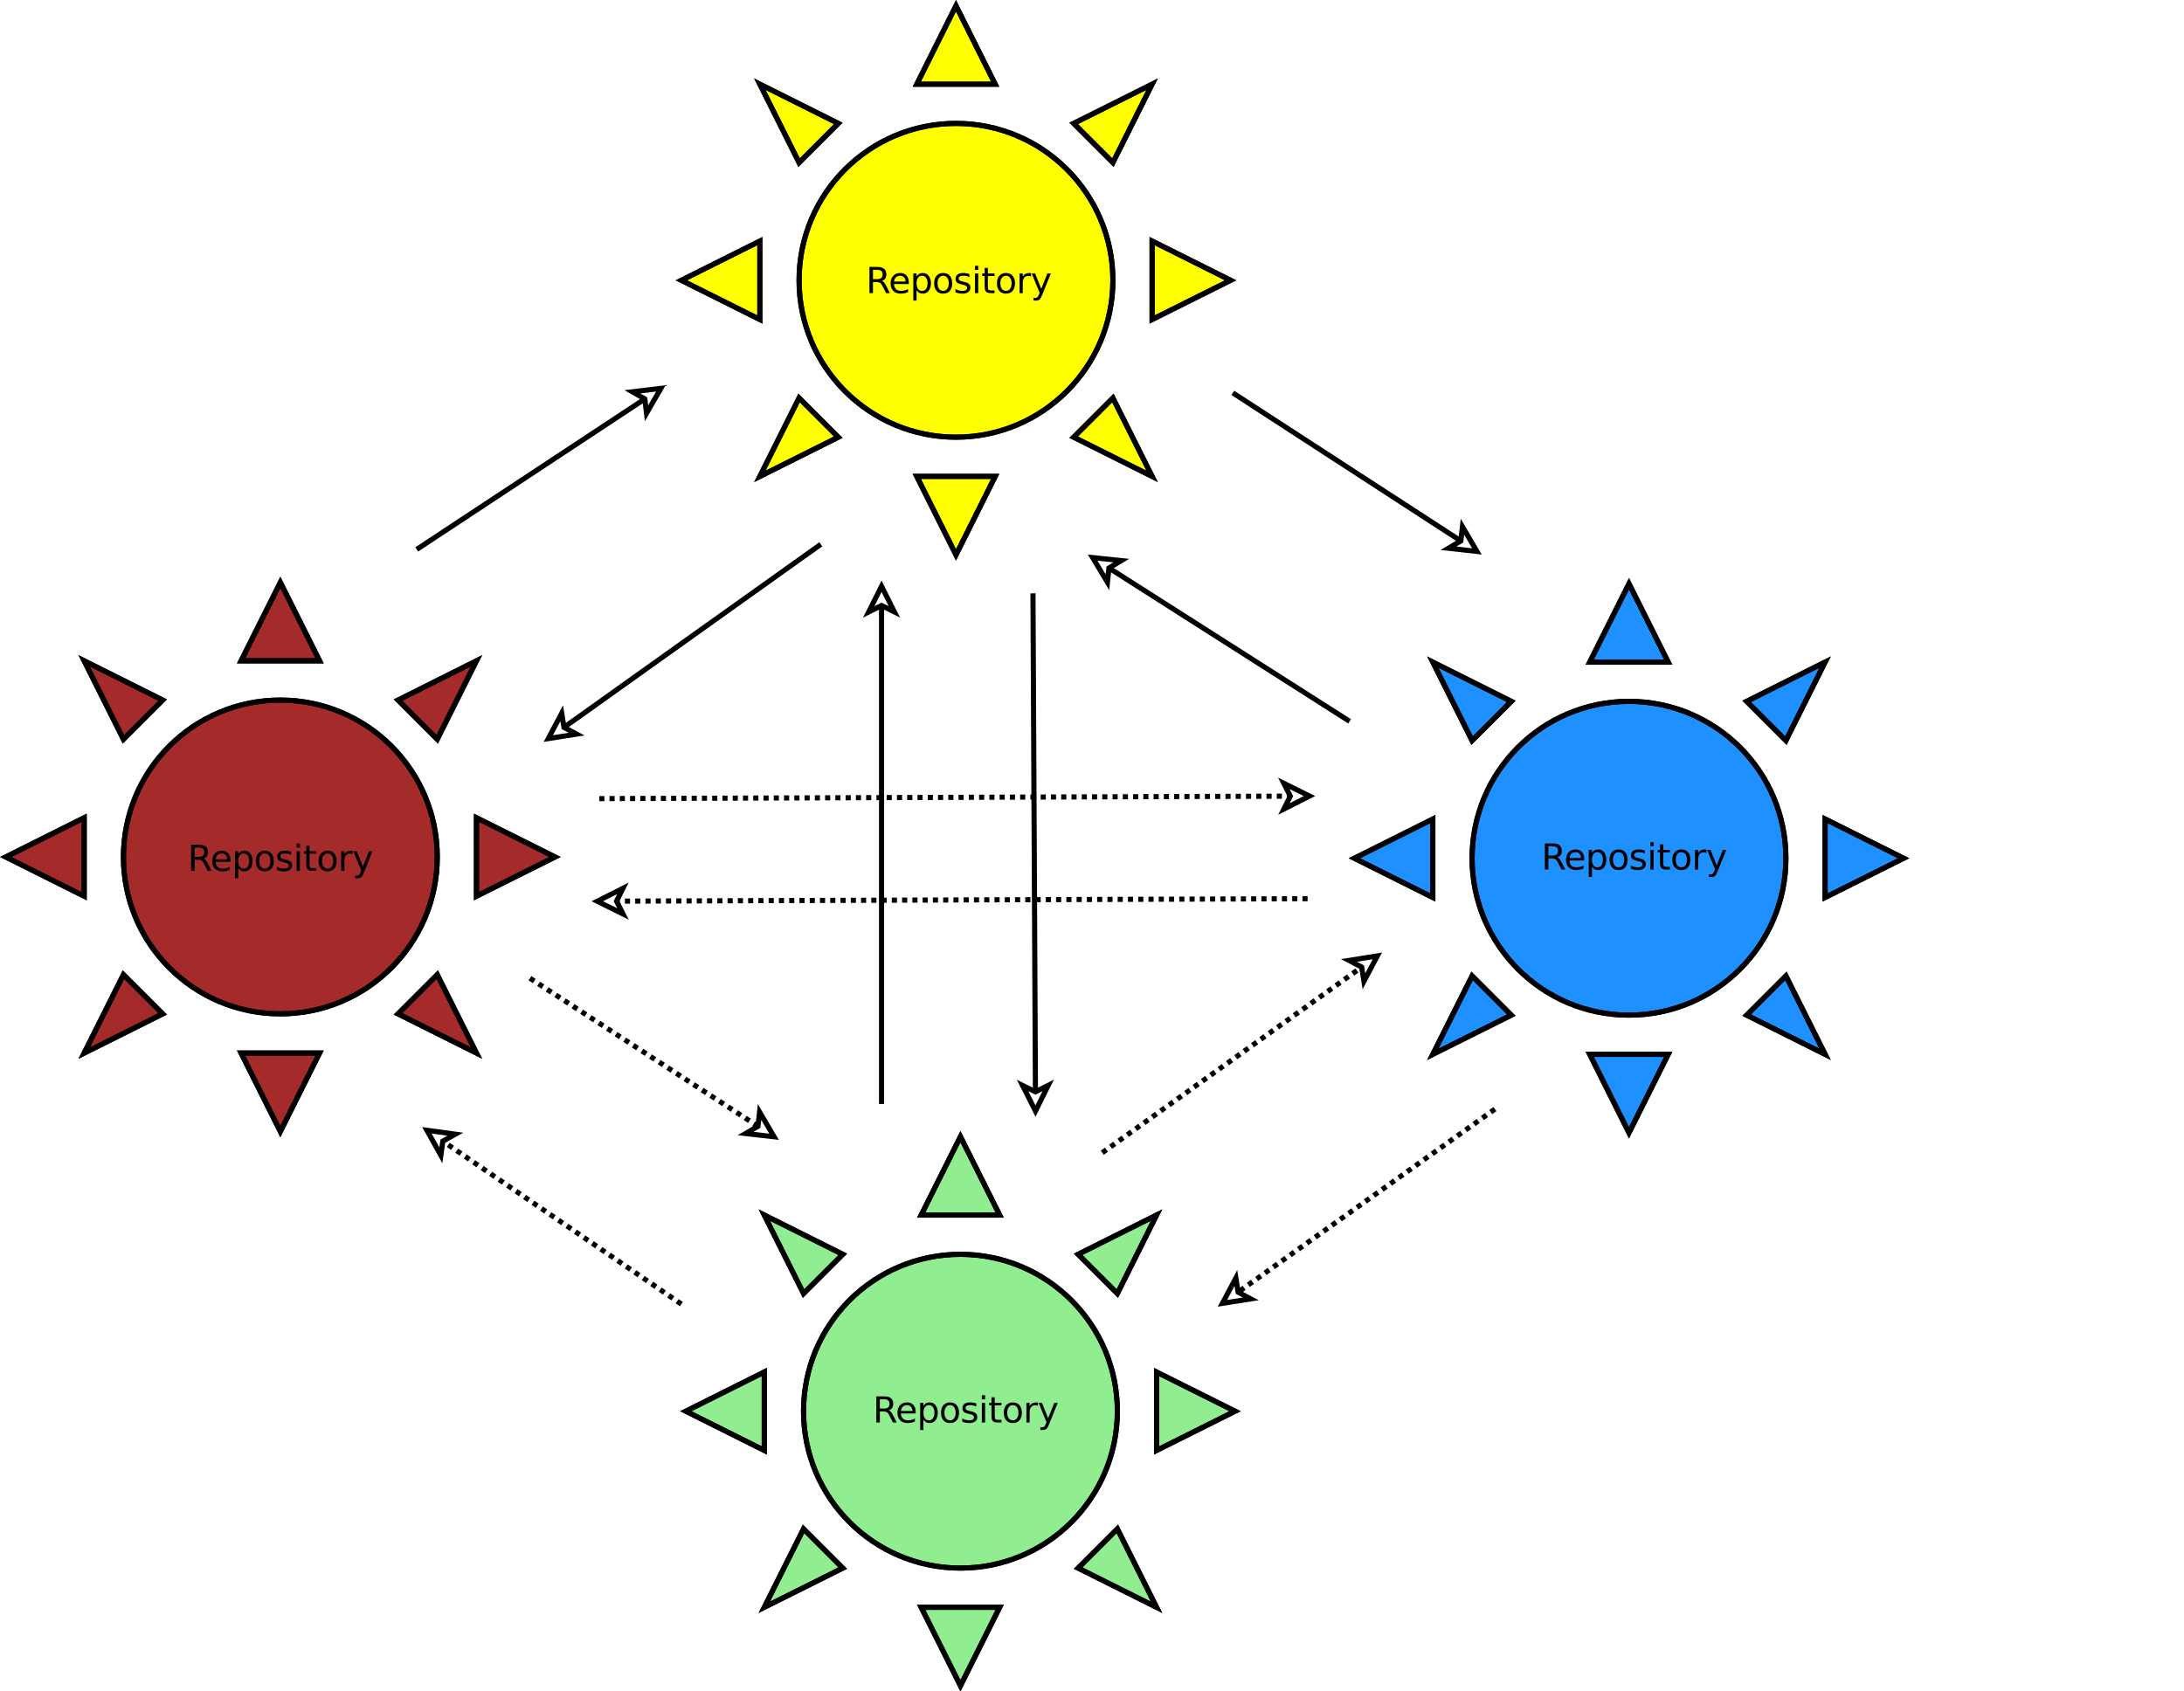<?xml version="1.0" encoding="UTF-8"?>
<svg xmlns="http://www.w3.org/2000/svg" xmlns:xlink="http://www.w3.org/1999/xlink" width="851pt" height="659pt" viewBox="0 0 851 659" version="1.1">
<defs>
<g>
<symbol overflow="visible" id="glyph0-0">
<path style="stroke:none;" d="M 6.219 -4.781 C 6.508 -4.688 6.797 -4.473 7.078 -4.141 C 7.355 -3.816 7.641 -3.367 7.922 -2.797 L 9.328 0 L 7.844 0 L 6.531 -2.625 C 6.195 -3.301 5.867 -3.75 5.547 -3.969 C 5.234 -4.195 4.805 -4.312 4.266 -4.312 L 2.75 -4.312 L 2.75 0 L 1.375 0 L 1.375 -10.203 L 4.484 -10.203 C 5.648 -10.203 6.52 -9.957 7.094 -9.469 C 7.676 -8.988 7.969 -8.254 7.969 -7.266 C 7.969 -6.617 7.816 -6.082 7.516 -5.656 C 7.211 -5.238 6.777 -4.945 6.219 -4.781 Z M 2.75 -9.078 L 2.75 -5.453 L 4.484 -5.453 C 5.148 -5.453 5.656 -5.602 6 -5.906 C 6.34 -6.215 6.516 -6.672 6.516 -7.266 C 6.516 -7.855 6.34 -8.305 6 -8.609 C 5.656 -8.918 5.148 -9.078 4.484 -9.078 Z M 2.75 -9.078 "/>
</symbol>
<symbol overflow="visible" id="glyph0-1">
<path style="stroke:none;" d="M 7.875 -4.141 L 7.875 -3.531 L 2.078 -3.531 C 2.137 -2.664 2.398 -2.004 2.859 -1.547 C 3.324 -1.098 3.977 -0.875 4.812 -0.875 C 5.301 -0.875 5.77 -0.93 6.219 -1.047 C 6.676 -1.16 7.129 -1.336 7.578 -1.578 L 7.578 -0.391 C 7.117 -0.203 6.648 -0.055 6.172 0.047 C 5.703 0.148 5.227 0.203 4.75 0.203 C 3.52 0.203 2.543 -0.148 1.828 -0.859 C 1.117 -1.574 0.766 -2.539 0.766 -3.75 C 0.766 -5.008 1.102 -6.004 1.781 -6.734 C 2.457 -7.473 3.375 -7.844 4.531 -7.844 C 5.559 -7.844 6.375 -7.508 6.969 -6.844 C 7.57 -6.188 7.875 -5.285 7.875 -4.141 Z M 6.609 -4.516 C 6.598 -5.199 6.402 -5.75 6.031 -6.156 C 5.656 -6.57 5.16 -6.781 4.547 -6.781 C 3.836 -6.781 3.27 -6.574 2.844 -6.172 C 2.426 -5.773 2.184 -5.215 2.125 -4.5 Z M 6.609 -4.516 "/>
</symbol>
<symbol overflow="visible" id="glyph0-2">
<path style="stroke:none;" d="M 2.531 -1.156 L 2.531 2.906 L 1.266 2.906 L 1.266 -7.656 L 2.531 -7.656 L 2.531 -6.5 C 2.801 -6.945 3.133 -7.281 3.531 -7.5 C 3.934 -7.727 4.422 -7.844 4.984 -7.844 C 5.91 -7.844 6.664 -7.473 7.25 -6.734 C 7.832 -5.992 8.125 -5.023 8.125 -3.828 C 8.125 -2.617 7.832 -1.645 7.25 -0.906 C 6.664 -0.164 5.91 0.203 4.984 0.203 C 4.422 0.203 3.934 0.09 3.531 -0.125 C 3.133 -0.352 2.801 -0.695 2.531 -1.156 Z M 6.812 -3.828 C 6.812 -4.742 6.617 -5.461 6.234 -5.984 C 5.859 -6.512 5.336 -6.781 4.672 -6.781 C 4.004 -6.781 3.477 -6.512 3.094 -5.984 C 2.719 -5.461 2.531 -4.742 2.531 -3.828 C 2.531 -2.898 2.719 -2.168 3.094 -1.641 C 3.477 -1.117 4.004 -0.859 4.672 -0.859 C 5.336 -0.859 5.859 -1.117 6.234 -1.641 C 6.617 -2.168 6.812 -2.898 6.812 -3.828 Z M 6.812 -3.828 "/>
</symbol>
<symbol overflow="visible" id="glyph0-3">
<path style="stroke:none;" d="M 4.281 -6.781 C 3.613 -6.781 3.082 -6.512 2.688 -5.984 C 2.289 -5.461 2.094 -4.742 2.094 -3.828 C 2.094 -2.91 2.285 -2.184 2.672 -1.656 C 3.066 -1.133 3.602 -0.875 4.281 -0.875 C 4.957 -0.875 5.488 -1.133 5.875 -1.656 C 6.27 -2.184 6.469 -2.91 6.469 -3.828 C 6.469 -4.73 6.27 -5.453 5.875 -5.984 C 5.488 -6.512 4.957 -6.781 4.281 -6.781 Z M 4.281 -7.844 C 5.371 -7.844 6.234 -7.48 6.859 -6.766 C 7.48 -6.055 7.797 -5.074 7.797 -3.828 C 7.797 -2.566 7.48 -1.574 6.859 -0.859 C 6.234 -0.148 5.371 0.203 4.281 0.203 C 3.188 0.203 2.324 -0.148 1.703 -0.859 C 1.078 -1.574 0.766 -2.566 0.766 -3.828 C 0.766 -5.074 1.078 -6.055 1.703 -6.766 C 2.324 -7.48 3.188 -7.844 4.281 -7.844 Z M 4.281 -7.844 "/>
</symbol>
<symbol overflow="visible" id="glyph0-4">
<path style="stroke:none;" d="M 6.203 -7.438 L 6.203 -6.234 C 5.848 -6.418 5.477 -6.555 5.094 -6.641 C 4.707 -6.73 4.309 -6.781 3.906 -6.781 C 3.281 -6.781 2.809 -6.684 2.5 -6.5 C 2.188 -6.312 2.031 -6.023 2.031 -5.641 C 2.031 -5.348 2.141 -5.117 2.359 -4.953 C 2.586 -4.785 3.039 -4.629 3.719 -4.484 L 4.141 -4.375 C 5.035 -4.188 5.672 -3.914 6.047 -3.562 C 6.418 -3.219 6.609 -2.73 6.609 -2.109 C 6.609 -1.398 6.324 -0.836 5.766 -0.422 C 5.203 -0.004 4.43 0.203 3.453 0.203 C 3.035 0.203 2.602 0.16 2.156 0.078 C 1.719 -0.004 1.254 -0.125 0.766 -0.281 L 0.766 -1.578 C 1.223 -1.336 1.676 -1.152 2.125 -1.031 C 2.582 -0.914 3.031 -0.859 3.469 -0.859 C 4.059 -0.859 4.516 -0.957 4.828 -1.156 C 5.148 -1.363 5.312 -1.648 5.312 -2.016 C 5.312 -2.355 5.195 -2.617 4.969 -2.797 C 4.738 -2.98 4.23 -3.16 3.453 -3.328 L 3.016 -3.438 C 2.242 -3.59 1.68 -3.844 1.328 -4.188 C 0.984 -4.527 0.812 -4.992 0.812 -5.578 C 0.812 -6.305 1.066 -6.863 1.578 -7.25 C 2.086 -7.645 2.812 -7.844 3.75 -7.844 C 4.215 -7.844 4.656 -7.805 5.062 -7.734 C 5.477 -7.672 5.859 -7.57 6.203 -7.438 Z M 6.203 -7.438 "/>
</symbol>
<symbol overflow="visible" id="glyph0-5">
<path style="stroke:none;" d="M 1.312 -7.656 L 2.578 -7.656 L 2.578 0 L 1.312 0 Z M 1.312 -10.641 L 2.578 -10.641 L 2.578 -9.047 L 1.312 -9.047 Z M 1.312 -10.641 "/>
</symbol>
<symbol overflow="visible" id="glyph0-6">
<path style="stroke:none;" d="M 2.562 -9.828 L 2.562 -7.656 L 5.156 -7.656 L 5.156 -6.672 L 2.562 -6.672 L 2.562 -2.516 C 2.562 -1.898 2.645 -1.496 2.812 -1.312 C 2.988 -1.133 3.336 -1.047 3.859 -1.047 L 5.156 -1.047 L 5.156 0 L 3.859 0 C 2.891 0 2.215 -0.18 1.844 -0.547 C 1.477 -0.91 1.297 -1.566 1.297 -2.516 L 1.297 -6.672 L 0.375 -6.672 L 0.375 -7.656 L 1.297 -7.656 L 1.297 -9.828 Z M 2.562 -9.828 "/>
</symbol>
<symbol overflow="visible" id="glyph0-7">
<path style="stroke:none;" d="M 5.75 -6.484 C 5.613 -6.566 5.461 -6.625 5.297 -6.656 C 5.129 -6.695 4.945 -6.719 4.75 -6.719 C 4.031 -6.719 3.477 -6.48 3.094 -6.016 C 2.719 -5.555 2.531 -4.895 2.531 -4.031 L 2.531 0 L 1.266 0 L 1.266 -7.656 L 2.531 -7.656 L 2.531 -6.469 C 2.801 -6.934 3.145 -7.281 3.562 -7.5 C 3.988 -7.727 4.504 -7.844 5.109 -7.844 C 5.199 -7.844 5.301 -7.836 5.406 -7.828 C 5.508 -7.816 5.625 -7.793 5.75 -7.766 Z M 5.75 -6.484 "/>
</symbol>
<symbol overflow="visible" id="glyph0-8">
<path style="stroke:none;" d="M 4.5 0.719 C 4.145 1.621 3.793 2.211 3.453 2.484 C 3.117 2.762 2.668 2.906 2.109 2.906 L 1.109 2.906 L 1.109 1.859 L 1.844 1.859 C 2.184 1.859 2.453 1.773 2.641 1.609 C 2.836 1.453 3.051 1.066 3.281 0.453 L 3.516 -0.125 L 0.422 -7.656 L 1.75 -7.656 L 4.141 -1.672 L 6.531 -7.656 L 7.875 -7.656 Z M 4.5 0.719 "/>
</symbol>
</g>
</defs>
<g id="surface71920">
<rect x="0" y="0" width="851" height="659" style="fill:rgb(100%,100%,100%);fill-opacity:1;stroke:none;"/>
<path style="fill-rule:evenodd;fill:rgb(100%,100%,0%);fill-opacity:1;stroke-width:0.1;stroke-linecap:butt;stroke-linejoin:miter;stroke:rgb(0%,0%,0%);stroke-opacity:1;stroke-miterlimit:10;" d="M 23 2.1 L 23.764 3.629 L 22.236 3.629 Z M 23 2.1 " transform="matrix(20,0,0,20,-87.5,-39.764)"/>
<path style="fill:none;stroke-width:0.1;stroke-linecap:butt;stroke-linejoin:miter;stroke:rgb(0%,0%,0%);stroke-opacity:1;stroke-miterlimit:10;" d="M 23 2.1 L 23.764 3.629 L 22.236 3.629 Z M 23 2.1 " transform="matrix(20,0,0,20,-87.5,-39.764)"/>
<path style="fill-rule:evenodd;fill:rgb(100%,100%,0%);fill-opacity:1;stroke-width:0.1;stroke-linecap:butt;stroke-linejoin:miter;stroke:rgb(0%,0%,0%);stroke-opacity:1;stroke-miterlimit:10;" d="M 26.057 7.45 C 26.057 9.138 24.688 10.507 23 10.507 C 21.312 10.507 19.943 9.138 19.943 7.45 C 19.943 5.762 21.312 4.393 23 4.393 C 24.688 4.393 26.057 5.762 26.057 7.45 " transform="matrix(20,0,0,20,-87.5,-39.764)"/>
<path style="fill:none;stroke-width:0.1;stroke-linecap:butt;stroke-linejoin:miter;stroke:rgb(0%,0%,0%);stroke-opacity:1;stroke-miterlimit:10;" d="M 26.057 7.45 C 26.057 9.138 24.688 10.507 23 10.507 C 21.312 10.507 19.943 9.138 19.943 7.45 C 19.943 5.762 21.312 4.393 23 4.393 C 24.688 4.393 26.057 5.762 26.057 7.45 " transform="matrix(20,0,0,20,-87.5,-39.764)"/>
<path style="fill-rule:evenodd;fill:rgb(100%,100%,0%);fill-opacity:1;stroke-width:0.1;stroke-linecap:butt;stroke-linejoin:miter;stroke:rgb(0%,0%,0%);stroke-opacity:1;stroke-miterlimit:10;" d="M 23 12.8 L 23.764 11.271 L 22.236 11.271 Z M 23 12.8 " transform="matrix(20,0,0,20,-87.5,-39.764)"/>
<path style="fill:none;stroke-width:0.1;stroke-linecap:butt;stroke-linejoin:miter;stroke:rgb(0%,0%,0%);stroke-opacity:1;stroke-miterlimit:10;" d="M 23 12.8 L 23.764 11.271 L 22.236 11.271 Z M 23 12.8 " transform="matrix(20,0,0,20,-87.5,-39.764)"/>
<path style="fill-rule:evenodd;fill:rgb(100%,100%,0%);fill-opacity:1;stroke-width:0.1;stroke-linecap:butt;stroke-linejoin:miter;stroke:rgb(0%,0%,0%);stroke-opacity:1;stroke-miterlimit:10;" d="M 17.65 7.45 L 19.179 8.214 L 19.179 6.686 Z M 17.65 7.45 " transform="matrix(20,0,0,20,-87.5,-39.764)"/>
<path style="fill:none;stroke-width:0.1;stroke-linecap:butt;stroke-linejoin:miter;stroke:rgb(0%,0%,0%);stroke-opacity:1;stroke-miterlimit:10;" d="M 17.65 7.45 L 19.179 8.214 L 19.179 6.686 Z M 17.65 7.45 " transform="matrix(20,0,0,20,-87.5,-39.764)"/>
<path style="fill-rule:evenodd;fill:rgb(100%,100%,0%);fill-opacity:1;stroke-width:0.1;stroke-linecap:butt;stroke-linejoin:miter;stroke:rgb(0%,0%,0%);stroke-opacity:1;stroke-miterlimit:10;" d="M 28.35 7.45 L 26.821 8.214 L 26.821 6.686 Z M 28.35 7.45 " transform="matrix(20,0,0,20,-87.5,-39.764)"/>
<path style="fill:none;stroke-width:0.1;stroke-linecap:butt;stroke-linejoin:miter;stroke:rgb(0%,0%,0%);stroke-opacity:1;stroke-miterlimit:10;" d="M 28.35 7.45 L 26.821 8.214 L 26.821 6.686 Z M 28.35 7.45 " transform="matrix(20,0,0,20,-87.5,-39.764)"/>
<path style="fill-rule:evenodd;fill:rgb(100%,100%,0%);fill-opacity:1;stroke-width:0.1;stroke-linecap:butt;stroke-linejoin:miter;stroke:rgb(0%,0%,0%);stroke-opacity:1;stroke-miterlimit:10;" d="M 20.707 4.393 L 19.943 5.157 L 19.179 3.629 Z M 20.707 4.393 " transform="matrix(20,0,0,20,-87.5,-39.764)"/>
<path style="fill:none;stroke-width:0.1;stroke-linecap:butt;stroke-linejoin:miter;stroke:rgb(0%,0%,0%);stroke-opacity:1;stroke-miterlimit:10;" d="M 20.707 4.393 L 19.943 5.157 L 19.179 3.629 Z M 20.707 4.393 " transform="matrix(20,0,0,20,-87.5,-39.764)"/>
<path style="fill-rule:evenodd;fill:rgb(100%,100%,0%);fill-opacity:1;stroke-width:0.1;stroke-linecap:butt;stroke-linejoin:miter;stroke:rgb(0%,0%,0%);stroke-opacity:1;stroke-miterlimit:10;" d="M 26.057 9.743 L 25.293 10.507 L 26.821 11.271 Z M 26.057 9.743 " transform="matrix(20,0,0,20,-87.5,-39.764)"/>
<path style="fill:none;stroke-width:0.1;stroke-linecap:butt;stroke-linejoin:miter;stroke:rgb(0%,0%,0%);stroke-opacity:1;stroke-miterlimit:10;" d="M 26.057 9.743 L 25.293 10.507 L 26.821 11.271 Z M 26.057 9.743 " transform="matrix(20,0,0,20,-87.5,-39.764)"/>
<path style="fill-rule:evenodd;fill:rgb(100%,100%,0%);fill-opacity:1;stroke-width:0.1;stroke-linecap:butt;stroke-linejoin:miter;stroke:rgb(0%,0%,0%);stroke-opacity:1;stroke-miterlimit:10;" d="M 26.057 5.157 L 25.293 4.393 L 26.821 3.629 Z M 26.057 5.157 " transform="matrix(20,0,0,20,-87.5,-39.764)"/>
<path style="fill:none;stroke-width:0.1;stroke-linecap:butt;stroke-linejoin:miter;stroke:rgb(0%,0%,0%);stroke-opacity:1;stroke-miterlimit:10;" d="M 26.057 5.157 L 25.293 4.393 L 26.821 3.629 Z M 26.057 5.157 " transform="matrix(20,0,0,20,-87.5,-39.764)"/>
<path style="fill-rule:evenodd;fill:rgb(100%,100%,0%);fill-opacity:1;stroke-width:0.1;stroke-linecap:butt;stroke-linejoin:miter;stroke:rgb(0%,0%,0%);stroke-opacity:1;stroke-miterlimit:10;" d="M 20.707 10.507 L 19.943 9.743 L 19.179 11.271 Z M 20.707 10.507 " transform="matrix(20,0,0,20,-87.5,-39.764)"/>
<path style="fill:none;stroke-width:0.1;stroke-linecap:butt;stroke-linejoin:miter;stroke:rgb(0%,0%,0%);stroke-opacity:1;stroke-miterlimit:10;" d="M 20.707 10.507 L 19.943 9.743 L 19.179 11.271 Z M 20.707 10.507 " transform="matrix(20,0,0,20,-87.5,-39.764)"/>
<path style="fill-rule:evenodd;fill:rgb(64.706%,16.471%,16.471%);fill-opacity:1;stroke-width:0.1;stroke-linecap:butt;stroke-linejoin:miter;stroke:rgb(0%,0%,0%);stroke-opacity:1;stroke-miterlimit:10;" d="M 9.837 13.337 L 10.601 14.865 L 9.072 14.865 Z M 9.837 13.337 " transform="matrix(20,0,0,20,-87.5,-39.764)"/>
<path style="fill:none;stroke-width:0.1;stroke-linecap:butt;stroke-linejoin:miter;stroke:rgb(0%,0%,0%);stroke-opacity:1;stroke-miterlimit:10;" d="M 9.837 13.337 L 10.601 14.865 L 9.072 14.865 Z M 9.837 13.337 " transform="matrix(20,0,0,20,-87.5,-39.764)"/>
<path style="fill-rule:evenodd;fill:rgb(64.706%,16.471%,16.471%);fill-opacity:1;stroke-width:0.1;stroke-linecap:butt;stroke-linejoin:miter;stroke:rgb(0%,0%,0%);stroke-opacity:1;stroke-miterlimit:10;" d="M 12.894 18.687 C 12.894 20.375 11.525 21.744 9.837 21.744 C 8.148 21.744 6.78 20.375 6.78 18.687 C 6.78 16.998 8.148 15.63 9.837 15.63 C 11.525 15.63 12.894 16.998 12.894 18.687 " transform="matrix(20,0,0,20,-87.5,-39.764)"/>
<path style="fill:none;stroke-width:0.1;stroke-linecap:butt;stroke-linejoin:miter;stroke:rgb(0%,0%,0%);stroke-opacity:1;stroke-miterlimit:10;" d="M 12.894 18.687 C 12.894 20.375 11.525 21.744 9.837 21.744 C 8.148 21.744 6.78 20.375 6.78 18.687 C 6.78 16.998 8.148 15.63 9.837 15.63 C 11.525 15.63 12.894 16.998 12.894 18.687 " transform="matrix(20,0,0,20,-87.5,-39.764)"/>
<path style="fill-rule:evenodd;fill:rgb(64.706%,16.471%,16.471%);fill-opacity:1;stroke-width:0.1;stroke-linecap:butt;stroke-linejoin:miter;stroke:rgb(0%,0%,0%);stroke-opacity:1;stroke-miterlimit:10;" d="M 9.837 24.037 L 10.601 22.508 L 9.072 22.508 Z M 9.837 24.037 " transform="matrix(20,0,0,20,-87.5,-39.764)"/>
<path style="fill:none;stroke-width:0.1;stroke-linecap:butt;stroke-linejoin:miter;stroke:rgb(0%,0%,0%);stroke-opacity:1;stroke-miterlimit:10;" d="M 9.837 24.037 L 10.601 22.508 L 9.072 22.508 Z M 9.837 24.037 " transform="matrix(20,0,0,20,-87.5,-39.764)"/>
<path style="fill-rule:evenodd;fill:rgb(64.706%,16.471%,16.471%);fill-opacity:1;stroke-width:0.1;stroke-linecap:butt;stroke-linejoin:miter;stroke:rgb(0%,0%,0%);stroke-opacity:1;stroke-miterlimit:10;" d="M 4.487 18.687 L 6.015 19.451 L 6.015 17.923 Z M 4.487 18.687 " transform="matrix(20,0,0,20,-87.5,-39.764)"/>
<path style="fill:none;stroke-width:0.1;stroke-linecap:butt;stroke-linejoin:miter;stroke:rgb(0%,0%,0%);stroke-opacity:1;stroke-miterlimit:10;" d="M 4.487 18.687 L 6.015 19.451 L 6.015 17.923 Z M 4.487 18.687 " transform="matrix(20,0,0,20,-87.5,-39.764)"/>
<path style="fill-rule:evenodd;fill:rgb(64.706%,16.471%,16.471%);fill-opacity:1;stroke-width:0.1;stroke-linecap:butt;stroke-linejoin:miter;stroke:rgb(0%,0%,0%);stroke-opacity:1;stroke-miterlimit:10;" d="M 15.187 18.687 L 13.658 19.451 L 13.658 17.923 Z M 15.187 18.687 " transform="matrix(20,0,0,20,-87.5,-39.764)"/>
<path style="fill:none;stroke-width:0.1;stroke-linecap:butt;stroke-linejoin:miter;stroke:rgb(0%,0%,0%);stroke-opacity:1;stroke-miterlimit:10;" d="M 15.187 18.687 L 13.658 19.451 L 13.658 17.923 Z M 15.187 18.687 " transform="matrix(20,0,0,20,-87.5,-39.764)"/>
<path style="fill-rule:evenodd;fill:rgb(64.706%,16.471%,16.471%);fill-opacity:1;stroke-width:0.1;stroke-linecap:butt;stroke-linejoin:miter;stroke:rgb(0%,0%,0%);stroke-opacity:1;stroke-miterlimit:10;" d="M 7.544 15.63 L 6.78 16.394 L 6.015 14.865 Z M 7.544 15.63 " transform="matrix(20,0,0,20,-87.5,-39.764)"/>
<path style="fill:none;stroke-width:0.1;stroke-linecap:butt;stroke-linejoin:miter;stroke:rgb(0%,0%,0%);stroke-opacity:1;stroke-miterlimit:10;" d="M 7.544 15.63 L 6.78 16.394 L 6.015 14.865 Z M 7.544 15.63 " transform="matrix(20,0,0,20,-87.5,-39.764)"/>
<path style="fill-rule:evenodd;fill:rgb(64.706%,16.471%,16.471%);fill-opacity:1;stroke-width:0.1;stroke-linecap:butt;stroke-linejoin:miter;stroke:rgb(0%,0%,0%);stroke-opacity:1;stroke-miterlimit:10;" d="M 12.894 20.98 L 12.13 21.744 L 13.658 22.508 Z M 12.894 20.98 " transform="matrix(20,0,0,20,-87.5,-39.764)"/>
<path style="fill:none;stroke-width:0.1;stroke-linecap:butt;stroke-linejoin:miter;stroke:rgb(0%,0%,0%);stroke-opacity:1;stroke-miterlimit:10;" d="M 12.894 20.98 L 12.13 21.744 L 13.658 22.508 Z M 12.894 20.98 " transform="matrix(20,0,0,20,-87.5,-39.764)"/>
<path style="fill-rule:evenodd;fill:rgb(64.706%,16.471%,16.471%);fill-opacity:1;stroke-width:0.1;stroke-linecap:butt;stroke-linejoin:miter;stroke:rgb(0%,0%,0%);stroke-opacity:1;stroke-miterlimit:10;" d="M 12.894 16.394 L 12.13 15.63 L 13.658 14.865 Z M 12.894 16.394 " transform="matrix(20,0,0,20,-87.5,-39.764)"/>
<path style="fill:none;stroke-width:0.1;stroke-linecap:butt;stroke-linejoin:miter;stroke:rgb(0%,0%,0%);stroke-opacity:1;stroke-miterlimit:10;" d="M 12.894 16.394 L 12.13 15.63 L 13.658 14.865 Z M 12.894 16.394 " transform="matrix(20,0,0,20,-87.5,-39.764)"/>
<path style="fill-rule:evenodd;fill:rgb(64.706%,16.471%,16.471%);fill-opacity:1;stroke-width:0.1;stroke-linecap:butt;stroke-linejoin:miter;stroke:rgb(0%,0%,0%);stroke-opacity:1;stroke-miterlimit:10;" d="M 7.544 21.744 L 6.78 20.98 L 6.015 22.508 Z M 7.544 21.744 " transform="matrix(20,0,0,20,-87.5,-39.764)"/>
<path style="fill:none;stroke-width:0.1;stroke-linecap:butt;stroke-linejoin:miter;stroke:rgb(0%,0%,0%);stroke-opacity:1;stroke-miterlimit:10;" d="M 7.544 21.744 L 6.78 20.98 L 6.015 22.508 Z M 7.544 21.744 " transform="matrix(20,0,0,20,-87.5,-39.764)"/>
<path style="fill-rule:evenodd;fill:rgb(11.765%,56.471%,100%);fill-opacity:1;stroke-width:0.1;stroke-linecap:butt;stroke-linejoin:miter;stroke:rgb(0%,0%,0%);stroke-opacity:1;stroke-miterlimit:10;" d="M 36.112 13.362 L 36.876 14.89 L 35.347 14.89 Z M 36.112 13.362 " transform="matrix(20,0,0,20,-87.5,-39.764)"/>
<path style="fill:none;stroke-width:0.1;stroke-linecap:butt;stroke-linejoin:miter;stroke:rgb(0%,0%,0%);stroke-opacity:1;stroke-miterlimit:10;" d="M 36.112 13.362 L 36.876 14.89 L 35.347 14.89 Z M 36.112 13.362 " transform="matrix(20,0,0,20,-87.5,-39.764)"/>
<path style="fill-rule:evenodd;fill:rgb(11.765%,56.471%,100%);fill-opacity:1;stroke-width:0.1;stroke-linecap:butt;stroke-linejoin:miter;stroke:rgb(0%,0%,0%);stroke-opacity:1;stroke-miterlimit:10;" d="M 39.169 18.712 C 39.169 20.4 37.8 21.769 36.112 21.769 C 34.423 21.769 33.055 20.4 33.055 18.712 C 33.055 17.023 34.423 15.655 36.112 15.655 C 37.8 15.655 39.169 17.023 39.169 18.712 " transform="matrix(20,0,0,20,-87.5,-39.764)"/>
<path style="fill:none;stroke-width:0.1;stroke-linecap:butt;stroke-linejoin:miter;stroke:rgb(0%,0%,0%);stroke-opacity:1;stroke-miterlimit:10;" d="M 39.169 18.712 C 39.169 20.4 37.8 21.769 36.112 21.769 C 34.423 21.769 33.055 20.4 33.055 18.712 C 33.055 17.023 34.423 15.655 36.112 15.655 C 37.8 15.655 39.169 17.023 39.169 18.712 " transform="matrix(20,0,0,20,-87.5,-39.764)"/>
<path style="fill-rule:evenodd;fill:rgb(11.765%,56.471%,100%);fill-opacity:1;stroke-width:0.1;stroke-linecap:butt;stroke-linejoin:miter;stroke:rgb(0%,0%,0%);stroke-opacity:1;stroke-miterlimit:10;" d="M 36.112 24.062 L 36.876 22.533 L 35.347 22.533 Z M 36.112 24.062 " transform="matrix(20,0,0,20,-87.5,-39.764)"/>
<path style="fill:none;stroke-width:0.1;stroke-linecap:butt;stroke-linejoin:miter;stroke:rgb(0%,0%,0%);stroke-opacity:1;stroke-miterlimit:10;" d="M 36.112 24.062 L 36.876 22.533 L 35.347 22.533 Z M 36.112 24.062 " transform="matrix(20,0,0,20,-87.5,-39.764)"/>
<path style="fill-rule:evenodd;fill:rgb(11.765%,56.471%,100%);fill-opacity:1;stroke-width:0.1;stroke-linecap:butt;stroke-linejoin:miter;stroke:rgb(0%,0%,0%);stroke-opacity:1;stroke-miterlimit:10;" d="M 30.762 18.712 L 32.29 19.476 L 32.29 17.948 Z M 30.762 18.712 " transform="matrix(20,0,0,20,-87.5,-39.764)"/>
<path style="fill:none;stroke-width:0.1;stroke-linecap:butt;stroke-linejoin:miter;stroke:rgb(0%,0%,0%);stroke-opacity:1;stroke-miterlimit:10;" d="M 30.762 18.712 L 32.29 19.476 L 32.29 17.948 Z M 30.762 18.712 " transform="matrix(20,0,0,20,-87.5,-39.764)"/>
<path style="fill-rule:evenodd;fill:rgb(11.765%,56.471%,100%);fill-opacity:1;stroke-width:0.1;stroke-linecap:butt;stroke-linejoin:miter;stroke:rgb(0%,0%,0%);stroke-opacity:1;stroke-miterlimit:10;" d="M 41.462 18.712 L 39.933 19.476 L 39.933 17.948 Z M 41.462 18.712 " transform="matrix(20,0,0,20,-87.5,-39.764)"/>
<path style="fill:none;stroke-width:0.1;stroke-linecap:butt;stroke-linejoin:miter;stroke:rgb(0%,0%,0%);stroke-opacity:1;stroke-miterlimit:10;" d="M 41.462 18.712 L 39.933 19.476 L 39.933 17.948 Z M 41.462 18.712 " transform="matrix(20,0,0,20,-87.5,-39.764)"/>
<path style="fill-rule:evenodd;fill:rgb(11.765%,56.471%,100%);fill-opacity:1;stroke-width:0.1;stroke-linecap:butt;stroke-linejoin:miter;stroke:rgb(0%,0%,0%);stroke-opacity:1;stroke-miterlimit:10;" d="M 33.819 15.655 L 33.055 16.419 L 32.29 14.89 Z M 33.819 15.655 " transform="matrix(20,0,0,20,-87.5,-39.764)"/>
<path style="fill:none;stroke-width:0.1;stroke-linecap:butt;stroke-linejoin:miter;stroke:rgb(0%,0%,0%);stroke-opacity:1;stroke-miterlimit:10;" d="M 33.819 15.655 L 33.055 16.419 L 32.29 14.89 Z M 33.819 15.655 " transform="matrix(20,0,0,20,-87.5,-39.764)"/>
<path style="fill-rule:evenodd;fill:rgb(11.765%,56.471%,100%);fill-opacity:1;stroke-width:0.1;stroke-linecap:butt;stroke-linejoin:miter;stroke:rgb(0%,0%,0%);stroke-opacity:1;stroke-miterlimit:10;" d="M 39.169 21.005 L 38.405 21.769 L 39.933 22.533 Z M 39.169 21.005 " transform="matrix(20,0,0,20,-87.5,-39.764)"/>
<path style="fill:none;stroke-width:0.1;stroke-linecap:butt;stroke-linejoin:miter;stroke:rgb(0%,0%,0%);stroke-opacity:1;stroke-miterlimit:10;" d="M 39.169 21.005 L 38.405 21.769 L 39.933 22.533 Z M 39.169 21.005 " transform="matrix(20,0,0,20,-87.5,-39.764)"/>
<path style="fill-rule:evenodd;fill:rgb(11.765%,56.471%,100%);fill-opacity:1;stroke-width:0.1;stroke-linecap:butt;stroke-linejoin:miter;stroke:rgb(0%,0%,0%);stroke-opacity:1;stroke-miterlimit:10;" d="M 39.169 16.419 L 38.405 15.655 L 39.933 14.89 Z M 39.169 16.419 " transform="matrix(20,0,0,20,-87.5,-39.764)"/>
<path style="fill:none;stroke-width:0.1;stroke-linecap:butt;stroke-linejoin:miter;stroke:rgb(0%,0%,0%);stroke-opacity:1;stroke-miterlimit:10;" d="M 39.169 16.419 L 38.405 15.655 L 39.933 14.89 Z M 39.169 16.419 " transform="matrix(20,0,0,20,-87.5,-39.764)"/>
<path style="fill-rule:evenodd;fill:rgb(11.765%,56.471%,100%);fill-opacity:1;stroke-width:0.1;stroke-linecap:butt;stroke-linejoin:miter;stroke:rgb(0%,0%,0%);stroke-opacity:1;stroke-miterlimit:10;" d="M 33.819 21.769 L 33.055 21.005 L 32.29 22.533 Z M 33.819 21.769 " transform="matrix(20,0,0,20,-87.5,-39.764)"/>
<path style="fill:none;stroke-width:0.1;stroke-linecap:butt;stroke-linejoin:miter;stroke:rgb(0%,0%,0%);stroke-opacity:1;stroke-miterlimit:10;" d="M 33.819 21.769 L 33.055 21.005 L 32.29 22.533 Z M 33.819 21.769 " transform="matrix(20,0,0,20,-87.5,-39.764)"/>
<path style="fill-rule:evenodd;fill:rgb(56.471%,93.333%,56.471%);fill-opacity:1;stroke-width:0.1;stroke-linecap:butt;stroke-linejoin:miter;stroke:rgb(0%,0%,0%);stroke-opacity:1;stroke-miterlimit:10;" d="M 23.087 24.137 L 23.851 25.665 L 22.322 25.665 Z M 23.087 24.137 " transform="matrix(20,0,0,20,-87.5,-39.764)"/>
<path style="fill:none;stroke-width:0.1;stroke-linecap:butt;stroke-linejoin:miter;stroke:rgb(0%,0%,0%);stroke-opacity:1;stroke-miterlimit:10;" d="M 23.087 24.137 L 23.851 25.665 L 22.322 25.665 Z M 23.087 24.137 " transform="matrix(20,0,0,20,-87.5,-39.764)"/>
<path style="fill-rule:evenodd;fill:rgb(56.471%,93.333%,56.471%);fill-opacity:1;stroke-width:0.1;stroke-linecap:butt;stroke-linejoin:miter;stroke:rgb(0%,0%,0%);stroke-opacity:1;stroke-miterlimit:10;" d="M 26.144 29.487 C 26.144 31.175 24.775 32.544 23.087 32.544 C 21.398 32.544 20.03 31.175 20.03 29.487 C 20.03 27.798 21.398 26.43 23.087 26.43 C 24.775 26.43 26.144 27.798 26.144 29.487 " transform="matrix(20,0,0,20,-87.5,-39.764)"/>
<path style="fill:none;stroke-width:0.1;stroke-linecap:butt;stroke-linejoin:miter;stroke:rgb(0%,0%,0%);stroke-opacity:1;stroke-miterlimit:10;" d="M 26.144 29.487 C 26.144 31.175 24.775 32.544 23.087 32.544 C 21.398 32.544 20.03 31.175 20.03 29.487 C 20.03 27.798 21.398 26.43 23.087 26.43 C 24.775 26.43 26.144 27.798 26.144 29.487 " transform="matrix(20,0,0,20,-87.5,-39.764)"/>
<path style="fill-rule:evenodd;fill:rgb(56.471%,93.333%,56.471%);fill-opacity:1;stroke-width:0.1;stroke-linecap:butt;stroke-linejoin:miter;stroke:rgb(0%,0%,0%);stroke-opacity:1;stroke-miterlimit:10;" d="M 23.087 34.837 L 23.851 33.308 L 22.322 33.308 Z M 23.087 34.837 " transform="matrix(20,0,0,20,-87.5,-39.764)"/>
<path style="fill:none;stroke-width:0.1;stroke-linecap:butt;stroke-linejoin:miter;stroke:rgb(0%,0%,0%);stroke-opacity:1;stroke-miterlimit:10;" d="M 23.087 34.837 L 23.851 33.308 L 22.322 33.308 Z M 23.087 34.837 " transform="matrix(20,0,0,20,-87.5,-39.764)"/>
<path style="fill-rule:evenodd;fill:rgb(56.471%,93.333%,56.471%);fill-opacity:1;stroke-width:0.1;stroke-linecap:butt;stroke-linejoin:miter;stroke:rgb(0%,0%,0%);stroke-opacity:1;stroke-miterlimit:10;" d="M 17.737 29.487 L 19.265 30.251 L 19.265 28.723 Z M 17.737 29.487 " transform="matrix(20,0,0,20,-87.5,-39.764)"/>
<path style="fill:none;stroke-width:0.1;stroke-linecap:butt;stroke-linejoin:miter;stroke:rgb(0%,0%,0%);stroke-opacity:1;stroke-miterlimit:10;" d="M 17.737 29.487 L 19.265 30.251 L 19.265 28.723 Z M 17.737 29.487 " transform="matrix(20,0,0,20,-87.5,-39.764)"/>
<path style="fill-rule:evenodd;fill:rgb(56.471%,93.333%,56.471%);fill-opacity:1;stroke-width:0.1;stroke-linecap:butt;stroke-linejoin:miter;stroke:rgb(0%,0%,0%);stroke-opacity:1;stroke-miterlimit:10;" d="M 28.437 29.487 L 26.908 30.251 L 26.908 28.723 Z M 28.437 29.487 " transform="matrix(20,0,0,20,-87.5,-39.764)"/>
<path style="fill:none;stroke-width:0.1;stroke-linecap:butt;stroke-linejoin:miter;stroke:rgb(0%,0%,0%);stroke-opacity:1;stroke-miterlimit:10;" d="M 28.437 29.487 L 26.908 30.251 L 26.908 28.723 Z M 28.437 29.487 " transform="matrix(20,0,0,20,-87.5,-39.764)"/>
<path style="fill-rule:evenodd;fill:rgb(56.471%,93.333%,56.471%);fill-opacity:1;stroke-width:0.1;stroke-linecap:butt;stroke-linejoin:miter;stroke:rgb(0%,0%,0%);stroke-opacity:1;stroke-miterlimit:10;" d="M 20.794 26.43 L 20.03 27.194 L 19.265 25.665 Z M 20.794 26.43 " transform="matrix(20,0,0,20,-87.5,-39.764)"/>
<path style="fill:none;stroke-width:0.1;stroke-linecap:butt;stroke-linejoin:miter;stroke:rgb(0%,0%,0%);stroke-opacity:1;stroke-miterlimit:10;" d="M 20.794 26.43 L 20.03 27.194 L 19.265 25.665 Z M 20.794 26.43 " transform="matrix(20,0,0,20,-87.5,-39.764)"/>
<path style="fill-rule:evenodd;fill:rgb(56.471%,93.333%,56.471%);fill-opacity:1;stroke-width:0.1;stroke-linecap:butt;stroke-linejoin:miter;stroke:rgb(0%,0%,0%);stroke-opacity:1;stroke-miterlimit:10;" d="M 26.144 31.78 L 25.38 32.544 L 26.908 33.308 Z M 26.144 31.78 " transform="matrix(20,0,0,20,-87.5,-39.764)"/>
<path style="fill:none;stroke-width:0.1;stroke-linecap:butt;stroke-linejoin:miter;stroke:rgb(0%,0%,0%);stroke-opacity:1;stroke-miterlimit:10;" d="M 26.144 31.78 L 25.38 32.544 L 26.908 33.308 Z M 26.144 31.78 " transform="matrix(20,0,0,20,-87.5,-39.764)"/>
<path style="fill-rule:evenodd;fill:rgb(56.471%,93.333%,56.471%);fill-opacity:1;stroke-width:0.1;stroke-linecap:butt;stroke-linejoin:miter;stroke:rgb(0%,0%,0%);stroke-opacity:1;stroke-miterlimit:10;" d="M 26.144 27.194 L 25.38 26.43 L 26.908 25.665 Z M 26.144 27.194 " transform="matrix(20,0,0,20,-87.5,-39.764)"/>
<path style="fill:none;stroke-width:0.1;stroke-linecap:butt;stroke-linejoin:miter;stroke:rgb(0%,0%,0%);stroke-opacity:1;stroke-miterlimit:10;" d="M 26.144 27.194 L 25.38 26.43 L 26.908 25.665 Z M 26.144 27.194 " transform="matrix(20,0,0,20,-87.5,-39.764)"/>
<path style="fill-rule:evenodd;fill:rgb(56.471%,93.333%,56.471%);fill-opacity:1;stroke-width:0.1;stroke-linecap:butt;stroke-linejoin:miter;stroke:rgb(0%,0%,0%);stroke-opacity:1;stroke-miterlimit:10;" d="M 20.794 32.544 L 20.03 31.78 L 19.265 33.308 Z M 20.794 32.544 " transform="matrix(20,0,0,20,-87.5,-39.764)"/>
<path style="fill:none;stroke-width:0.1;stroke-linecap:butt;stroke-linejoin:miter;stroke:rgb(0%,0%,0%);stroke-opacity:1;stroke-miterlimit:10;" d="M 20.794 32.544 L 20.03 31.78 L 19.265 33.308 Z M 20.794 32.544 " transform="matrix(20,0,0,20,-87.5,-39.764)"/>
<path style="fill:none;stroke-width:0.1;stroke-linecap:butt;stroke-linejoin:miter;stroke:rgb(0%,0%,0%);stroke-opacity:1;stroke-dasharray:0.1,0.1;stroke-miterlimit:10;" d="M 14.7 21.05 L 19.142 23.935 " transform="matrix(20,0,0,20,-87.5,-39.764)"/>
<path style="fill:none;stroke-width:0.1;stroke-linecap:butt;stroke-linejoin:miter;stroke:rgb(0%,0%,0%);stroke-opacity:1;stroke-miterlimit:10;" d="M 19.456 24.139 L 18.901 24.076 L 19.142 23.935 L 19.173 23.657 Z M 19.456 24.139 " transform="matrix(20,0,0,20,-87.5,-39.764)"/>
<path style="fill:none;stroke-width:0.1;stroke-linecap:butt;stroke-linejoin:miter;stroke:rgb(0%,0%,0%);stroke-opacity:1;stroke-dasharray:0.1,0.1;stroke-miterlimit:10;" d="M 17.65 27.4 L 13.002 24.225 " transform="matrix(20,0,0,20,-87.5,-39.764)"/>
<path style="fill:none;stroke-width:0.1;stroke-linecap:butt;stroke-linejoin:miter;stroke:rgb(0%,0%,0%);stroke-opacity:1;stroke-miterlimit:10;" d="M 12.692 24.013 L 13.246 24.089 L 13.002 24.225 L 12.964 24.501 Z M 12.692 24.013 " transform="matrix(20,0,0,20,-87.5,-39.764)"/>
<path style="fill:none;stroke-width:0.1;stroke-linecap:butt;stroke-linejoin:miter;stroke:rgb(0%,0%,0%);stroke-opacity:1;stroke-dasharray:0.1,0.1;stroke-miterlimit:10;" d="M 25.85 24.45 L 30.904 20.833 " transform="matrix(20,0,0,20,-87.5,-39.764)"/>
<path style="fill:none;stroke-width:0.1;stroke-linecap:butt;stroke-linejoin:miter;stroke:rgb(0%,0%,0%);stroke-opacity:1;stroke-miterlimit:10;" d="M 31.209 20.615 L 30.948 21.109 L 30.904 20.833 L 30.657 20.703 Z M 31.209 20.615 " transform="matrix(20,0,0,20,-87.5,-39.764)"/>
<path style="fill:none;stroke-width:0.1;stroke-linecap:butt;stroke-linejoin:miter;stroke:rgb(0%,0%,0%);stroke-opacity:1;stroke-dasharray:0.1,0.1;stroke-miterlimit:10;" d="M 33.5 23.6 L 28.496 27.167 " transform="matrix(20,0,0,20,-87.5,-39.764)"/>
<path style="fill:none;stroke-width:0.1;stroke-linecap:butt;stroke-linejoin:miter;stroke:rgb(0%,0%,0%);stroke-opacity:1;stroke-miterlimit:10;" d="M 28.191 27.385 L 28.453 26.891 L 28.496 27.167 L 28.743 27.298 Z M 28.191 27.385 " transform="matrix(20,0,0,20,-87.5,-39.764)"/>
<path style="fill:none;stroke-width:0.1;stroke-linecap:butt;stroke-linejoin:miter;stroke:rgb(0%,0%,0%);stroke-opacity:1;stroke-miterlimit:10;" d="M 12.494 12.694 L 16.938 9.762 " transform="matrix(20,0,0,20,-87.5,-39.764)"/>
<path style="fill:none;stroke-width:0.1;stroke-linecap:butt;stroke-linejoin:miter;stroke:rgb(0%,0%,0%);stroke-opacity:1;stroke-miterlimit:10;" d="M 17.251 9.556 L 16.971 10.04 L 16.938 9.762 L 16.696 9.623 Z M 17.251 9.556 " transform="matrix(20,0,0,20,-87.5,-39.764)"/>
<path style="fill:none;stroke-width:0.1;stroke-linecap:butt;stroke-linejoin:miter;stroke:rgb(0%,0%,0%);stroke-opacity:1;stroke-miterlimit:10;" d="M 20.366 12.595 L 15.363 16.162 " transform="matrix(20,0,0,20,-87.5,-39.764)"/>
<path style="fill:none;stroke-width:0.1;stroke-linecap:butt;stroke-linejoin:miter;stroke:rgb(0%,0%,0%);stroke-opacity:1;stroke-miterlimit:10;" d="M 15.057 16.38 L 15.319 15.886 L 15.363 16.162 L 15.609 16.293 Z M 15.057 16.38 " transform="matrix(20,0,0,20,-87.5,-39.764)"/>
<path style="fill:none;stroke-width:0.1;stroke-linecap:butt;stroke-linejoin:miter;stroke:rgb(0%,0%,0%);stroke-opacity:1;stroke-miterlimit:10;" d="M 28.394 9.644 L 32.836 12.529 " transform="matrix(20,0,0,20,-87.5,-39.764)"/>
<path style="fill:none;stroke-width:0.1;stroke-linecap:butt;stroke-linejoin:miter;stroke:rgb(0%,0%,0%);stroke-opacity:1;stroke-miterlimit:10;" d="M 33.15 12.733 L 32.595 12.671 L 32.836 12.529 L 32.867 12.251 Z M 33.15 12.733 " transform="matrix(20,0,0,20,-87.5,-39.764)"/>
<path style="fill:none;stroke-width:0.1;stroke-linecap:butt;stroke-linejoin:miter;stroke:rgb(0%,0%,0%);stroke-opacity:1;stroke-miterlimit:10;" d="M 30.669 16.044 L 25.98 13.056 " transform="matrix(20,0,0,20,-87.5,-39.764)"/>
<path style="fill:none;stroke-width:0.1;stroke-linecap:butt;stroke-linejoin:miter;stroke:rgb(0%,0%,0%);stroke-opacity:1;stroke-miterlimit:10;" d="M 25.663 12.854 L 26.22 12.912 L 25.98 13.056 L 25.951 13.334 Z M 25.663 12.854 " transform="matrix(20,0,0,20,-87.5,-39.764)"/>
<path style="fill:none;stroke-width:0.1;stroke-linecap:butt;stroke-linejoin:miter;stroke:rgb(0%,0%,0%);stroke-opacity:1;stroke-miterlimit:10;" d="M 21.55 23.5 L 21.55 13.787 " transform="matrix(20,0,0,20,-87.5,-39.764)"/>
<path style="fill:none;stroke-width:0.1;stroke-linecap:butt;stroke-linejoin:miter;stroke:rgb(0%,0%,0%);stroke-opacity:1;stroke-miterlimit:10;" d="M 21.55 13.412 L 21.8 13.912 L 21.55 13.787 L 21.3 13.912 Z M 21.55 13.412 " transform="matrix(20,0,0,20,-87.5,-39.764)"/>
<path style="fill:none;stroke-width:0.1;stroke-linecap:butt;stroke-linejoin:miter;stroke:rgb(0%,0%,0%);stroke-opacity:1;stroke-miterlimit:10;" d="M 24.5 13.55 L 24.548 23.263 " transform="matrix(20,0,0,20,-87.5,-39.764)"/>
<path style="fill:none;stroke-width:0.1;stroke-linecap:butt;stroke-linejoin:miter;stroke:rgb(0%,0%,0%);stroke-opacity:1;stroke-miterlimit:10;" d="M 24.549 23.638 L 24.297 23.139 L 24.548 23.263 L 24.797 23.137 Z M 24.549 23.638 " transform="matrix(20,0,0,20,-87.5,-39.764)"/>
<path style="fill:none;stroke-width:0.1;stroke-linecap:butt;stroke-linejoin:miter;stroke:rgb(0%,0%,0%);stroke-opacity:1;stroke-dasharray:0.1,0.1;stroke-miterlimit:10;" d="M 16.05 17.55 L 29.513 17.502 " transform="matrix(20,0,0,20,-87.5,-39.764)"/>
<path style="fill:none;stroke-width:0.1;stroke-linecap:butt;stroke-linejoin:miter;stroke:rgb(0%,0%,0%);stroke-opacity:1;stroke-miterlimit:10;" d="M 29.888 17.5 L 29.389 17.752 L 29.513 17.502 L 29.387 17.252 Z M 29.888 17.5 " transform="matrix(20,0,0,20,-87.5,-39.764)"/>
<path style="fill:none;stroke-width:0.1;stroke-linecap:butt;stroke-linejoin:miter;stroke:rgb(0%,0%,0%);stroke-opacity:1;stroke-dasharray:0.1,0.1;stroke-miterlimit:10;" d="M 29.85 19.5 L 16.387 19.548 " transform="matrix(20,0,0,20,-87.5,-39.764)"/>
<path style="fill:none;stroke-width:0.1;stroke-linecap:butt;stroke-linejoin:miter;stroke:rgb(0%,0%,0%);stroke-opacity:1;stroke-miterlimit:10;" d="M 16.012 19.55 L 16.511 19.298 L 16.387 19.548 L 16.513 19.798 Z M 16.012 19.55 " transform="matrix(20,0,0,20,-87.5,-39.764)"/>
<g style="fill:rgb(0%,0%,0%);fill-opacity:1;">
  <use xlink:href="#glyph0-0" x="337.406" y="114.234"/>
  <use xlink:href="#glyph0-1" x="346.254" y="114.234"/>
  <use xlink:href="#glyph0-2" x="354.613" y="114.234"/>
  <use xlink:href="#glyph0-3" x="363.227" y="114.234"/>
  <use xlink:href="#glyph0-4" x="371.527" y="114.234"/>
  <use xlink:href="#glyph0-5" x="378.598" y="114.234"/>
  <use xlink:href="#glyph0-6" x="382.367" y="114.234"/>
  <use xlink:href="#glyph0-3" x="387.699" y="114.234"/>
  <use xlink:href="#glyph0-7" x="396" y="114.234"/>
  <use xlink:href="#glyph0-8" x="401.586" y="114.234"/>
</g>
<g style="fill:rgb(0%,0%,0%);fill-opacity:1;">
  <use xlink:href="#glyph0-0" x="73.082" y="339.387"/>
  <use xlink:href="#glyph0-1" x="81.93" y="339.387"/>
  <use xlink:href="#glyph0-2" x="90.289" y="339.387"/>
  <use xlink:href="#glyph0-3" x="98.902" y="339.387"/>
  <use xlink:href="#glyph0-4" x="107.203" y="339.387"/>
  <use xlink:href="#glyph0-5" x="114.273" y="339.387"/>
  <use xlink:href="#glyph0-6" x="118.043" y="339.387"/>
  <use xlink:href="#glyph0-3" x="123.375" y="339.387"/>
  <use xlink:href="#glyph0-7" x="131.676" y="339.387"/>
  <use xlink:href="#glyph0-8" x="137.262" y="339.387"/>
</g>
<g style="fill:rgb(0%,0%,0%);fill-opacity:1;">
  <use xlink:href="#glyph0-0" x="600.582" y="338.887"/>
  <use xlink:href="#glyph0-1" x="609.43" y="338.887"/>
  <use xlink:href="#glyph0-2" x="617.789" y="338.887"/>
  <use xlink:href="#glyph0-3" x="626.402" y="338.887"/>
  <use xlink:href="#glyph0-4" x="634.703" y="338.887"/>
  <use xlink:href="#glyph0-5" x="641.773" y="338.887"/>
  <use xlink:href="#glyph0-6" x="645.543" y="338.887"/>
  <use xlink:href="#glyph0-3" x="650.875" y="338.887"/>
  <use xlink:href="#glyph0-7" x="659.176" y="338.887"/>
  <use xlink:href="#glyph0-8" x="664.762" y="338.887"/>
</g>
<g style="fill:rgb(0%,0%,0%);fill-opacity:1;">
  <use xlink:href="#glyph0-0" x="340.082" y="554.387"/>
  <use xlink:href="#glyph0-1" x="348.93" y="554.387"/>
  <use xlink:href="#glyph0-2" x="357.289" y="554.387"/>
  <use xlink:href="#glyph0-3" x="365.902" y="554.387"/>
  <use xlink:href="#glyph0-4" x="374.203" y="554.387"/>
  <use xlink:href="#glyph0-5" x="381.273" y="554.387"/>
  <use xlink:href="#glyph0-6" x="385.043" y="554.387"/>
  <use xlink:href="#glyph0-3" x="390.375" y="554.387"/>
  <use xlink:href="#glyph0-7" x="398.676" y="554.387"/>
  <use xlink:href="#glyph0-8" x="404.262" y="554.387"/>
</g>
</g>
</svg>
